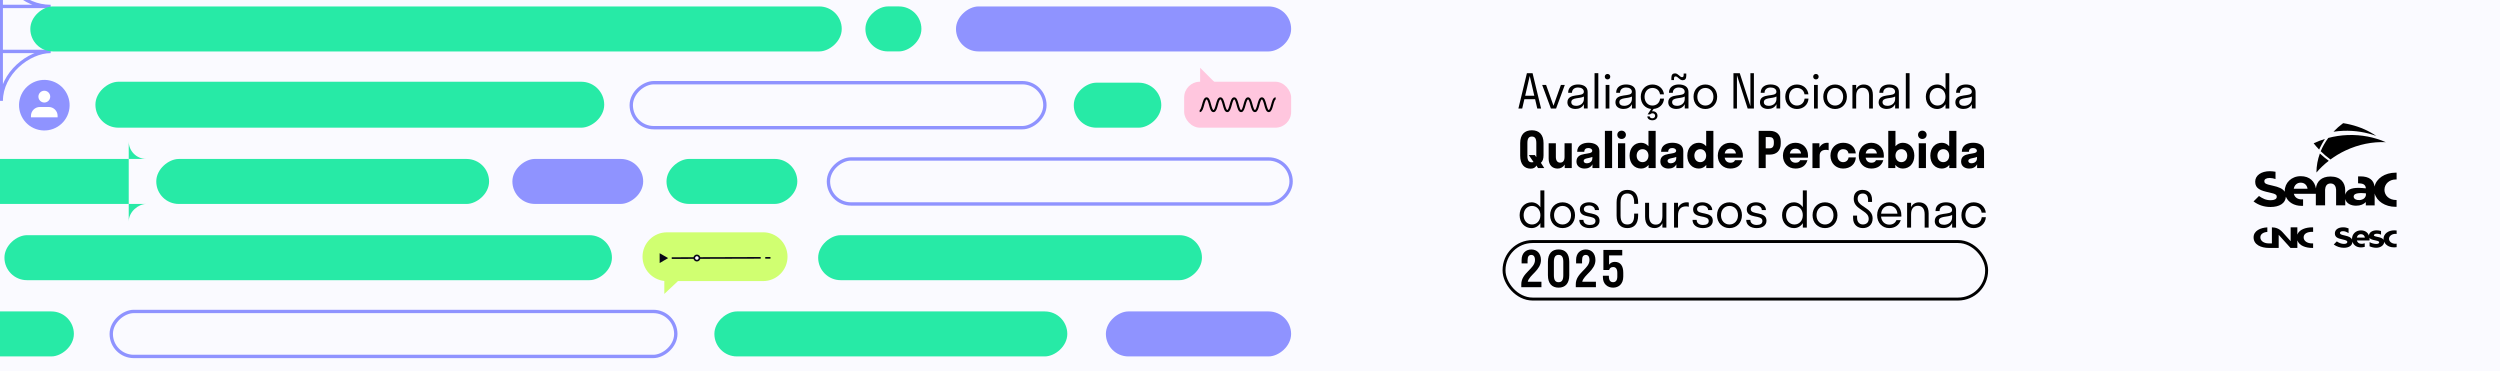 <?xml version="1.0" encoding="UTF-8"?>
<svg id="uuid-da7db343-cf01-40f0-a7f6-5b8e479f72d7" data-name="Layer 1" xmlns="http://www.w3.org/2000/svg" xmlns:xlink="http://www.w3.org/1999/xlink" viewBox="0 0 1024 152">
  <rect x="0" y="0" width="1024" height="152" fill="#333333" stroke="none"/>
  <defs>
    <clipPath id="uuid-6e410a05-1693-4cd0-9d4e-8ffaebe5ef3e">
      <rect width="1024" height="152" style="fill: none;"/>
    </clipPath>
  </defs>
  <g style="clip-path: url(#uuid-6e410a05-1693-4cd0-9d4e-8ffaebe5ef3e);">
    <rect x="-4.27" y="-4.95" width="1033.44" height="164.53" style="fill: #fafaff;"/>
    <g>
      <rect x="616.06" y="98.94" width="197.66" height="23.55" rx="11.68" ry="11.68" style="fill: none; stroke: #000; stroke-miterlimit: 10; stroke-width: 1.21px;"/>
      <g>
        <path d="M627.74,29.98l3.49,14.48h-1.56l-.89-3.82h-4.4l-.89,3.82h-1.56l3.49-14.48h2.32ZM628.45,39.22l-1.87-8.09-1.87,8.09h3.75Z"/>
        <path d="M635.25,44.45l-3.57-9.65h1.6l3.03,8.51,3.03-8.51h1.6l-3.57,9.65h-2.12Z"/>
        <path d="M642.01,41.94c0-4.21,6.74-1.87,6.74-4.34,0-1.14-1.02-1.76-2.39-1.76s-2.47.73-2.47,2.16h-1.58c0-2.45,1.97-3.4,4.05-3.4s3.94.85,3.94,3.05v6.79h-1.53v-1.78c-.66,1.37-1.99,1.97-3.44,1.97-1.78,0-3.32-.85-3.32-2.7ZM645.62,43.35c1.62,0,3.15-1,3.15-2.88v-.93c-1.68.95-5.17.27-5.17,2.3,0,1,.83,1.51,2.03,1.51Z"/>
        <path d="M653.13,44.45v-14.48h1.54v14.48h-1.54Z"/>
        <path d="M657.32,31.41c0-.64.48-1.12,1.12-1.12s1.12.48,1.12,1.12-.46,1.12-1.12,1.12-1.12-.5-1.12-1.12ZM657.67,44.45v-9.65h1.54v9.65h-1.54Z"/>
        <path d="M661.68,41.94c0-4.21,6.74-1.87,6.74-4.34,0-1.14-1.02-1.76-2.39-1.76s-2.47.73-2.47,2.16h-1.58c0-2.45,1.97-3.4,4.05-3.4s3.94.85,3.94,3.05v6.79h-1.52v-1.78c-.66,1.37-1.99,1.97-3.44,1.97-1.78,0-3.32-.85-3.32-2.7ZM665.29,43.35c1.62,0,3.15-1,3.15-2.88v-.93c-1.68.95-5.17.27-5.17,2.3,0,1,.83,1.51,2.03,1.51Z"/>
        <path d="M675.72,47.7c.06.5.5.75,1.1.75.68,0,1.12-.44,1.12-1.02s-.44-1.02-1.06-1.02c-.5,0-.87.25-1,.46h-1.02l1.47-2.24c-2.49-.23-4.27-2.22-4.27-5,0-2.95,2.03-5.02,4.77-5.02,2.51,0,4.46,1.62,4.73,4.03h-1.62c-.21-1.66-1.52-2.62-3.11-2.62-1.83,0-3.22,1.45-3.22,3.61s1.39,3.61,3.22,3.61c1.6,0,2.95-1.04,3.15-2.84h1.6c-.13,2.39-1.93,4.03-4.27,4.23l-.68.96c.12-.02.23-.02.37-.02,1.16,0,1.91.85,1.91,1.85s-.79,1.85-2.08,1.85-2.08-.71-2.08-1.58h.98Z"/>
        <path d="M683.31,41.94c0-4.21,6.74-1.87,6.74-4.34,0-1.14-1.02-1.76-2.39-1.76s-2.47.73-2.47,2.16h-1.58c0-2.45,1.97-3.4,4.05-3.4s3.94.85,3.94,3.05v6.79h-1.52v-1.78c-.66,1.37-1.99,1.97-3.44,1.97-1.78,0-3.32-.85-3.32-2.7ZM684.6,31.83c0-1.22.52-1.78,1.49-1.78,1.31,0,1.95,1.56,2.86,1.56.42,0,.67-.21.67-.85v-.64h1.08v.96c0,1.22-.54,1.78-1.49,1.78-1.31,0-1.95-1.56-2.86-1.56-.42,0-.68.21-.68.85v.64h-1.08v-.96ZM686.92,43.35c1.62,0,3.15-1,3.15-2.88v-.93c-1.68.95-5.17.27-5.17,2.3,0,1,.83,1.51,2.03,1.51Z"/>
        <path d="M693.67,39.63c0-2.95,2.07-5.02,4.84-5.02s4.84,2.07,4.84,5.02-2.07,5.02-4.84,5.02-4.84-2.07-4.84-5.02ZM701.82,39.63c0-2.16-1.43-3.61-3.3-3.61s-3.3,1.45-3.3,3.61,1.43,3.61,3.3,3.61,3.3-1.45,3.3-3.61Z"/>
        <path d="M716.97,43.49v-13.51h1.43v14.48h-2.55l-4.4-13.65v13.65h-1.43v-14.48h2.59l4.36,13.51Z"/>
        <path d="M720.88,41.94c0-4.21,6.74-1.87,6.74-4.34,0-1.14-1.02-1.76-2.39-1.76s-2.47.73-2.47,2.16h-1.58c0-2.45,1.97-3.4,4.05-3.4s3.94.85,3.94,3.05v6.79h-1.52v-1.78c-.66,1.37-1.99,1.97-3.44,1.97-1.78,0-3.32-.85-3.32-2.7ZM724.49,43.35c1.62,0,3.15-1,3.15-2.88v-.93c-1.68.95-5.17.27-5.17,2.3,0,1,.83,1.51,2.03,1.51Z"/>
        <path d="M736.01,36.02c-1.83,0-3.22,1.45-3.22,3.61s1.39,3.61,3.22,3.61c1.6,0,2.95-1.04,3.15-2.84h1.6c-.15,2.55-2.18,4.25-4.75,4.25-2.74,0-4.77-2.07-4.77-5.02s2.03-5.02,4.77-5.02c2.51,0,4.46,1.62,4.73,4.03h-1.62c-.21-1.66-1.52-2.62-3.11-2.62Z"/>
        <path d="M742.68,31.41c0-.64.48-1.12,1.12-1.12s1.12.48,1.12,1.12-.46,1.12-1.12,1.12-1.12-.5-1.12-1.12ZM743.02,44.45v-9.65h1.54v9.65h-1.54Z"/>
        <path d="M746.81,39.63c0-2.95,2.07-5.02,4.84-5.02s4.84,2.07,4.84,5.02-2.07,5.02-4.84,5.02-4.84-2.07-4.84-5.02ZM754.95,39.63c0-2.16-1.43-3.61-3.3-3.61s-3.3,1.45-3.3,3.61,1.43,3.61,3.3,3.61,3.3-1.45,3.3-3.61Z"/>
        <path d="M762.93,35.96c-1.62,0-2.64,1.08-2.64,3.28v5.21h-1.54v-9.65h1.54v1.7c.6-1.25,1.72-1.89,3.09-1.89,2.16,0,3.75,1.33,3.75,4.3v5.54h-1.54v-5.21c0-2.2-1.02-3.28-2.64-3.28Z"/>
        <path d="M769.49,41.94c0-4.21,6.74-1.87,6.74-4.34,0-1.14-1.02-1.76-2.39-1.76s-2.47.73-2.47,2.16h-1.58c0-2.45,1.97-3.4,4.05-3.4s3.94.85,3.94,3.05v6.79h-1.53v-1.78c-.66,1.37-1.99,1.97-3.44,1.97-1.78,0-3.32-.85-3.32-2.7ZM773.1,43.35c1.62,0,3.15-1,3.15-2.88v-.93c-1.68.95-5.17.27-5.17,2.3,0,1,.83,1.51,2.03,1.51Z"/>
        <path d="M780.62,44.45v-14.48h1.54v14.48h-1.54Z"/>
        <path d="M796.89,36.54v-6.56h1.54v14.48h-1.54v-1.74c-.77,1.2-1.99,1.93-3.44,1.93-2.64,0-4.63-2.07-4.63-5.02s1.99-5.02,4.63-5.02c1.45,0,2.66.73,3.44,1.93ZM790.36,39.63c0,2.16,1.41,3.61,3.26,3.61s3.26-1.45,3.26-3.61-1.41-3.61-3.26-3.61-3.26,1.45-3.26,3.61Z"/>
        <path d="M800.91,41.94c0-4.21,6.74-1.87,6.74-4.34,0-1.14-1.02-1.76-2.39-1.76s-2.47.73-2.47,2.16h-1.58c0-2.45,1.97-3.4,4.05-3.4s3.94.85,3.94,3.05v6.79h-1.52v-1.78c-.66,1.37-1.99,1.97-3.44,1.97-1.78,0-3.32-.85-3.32-2.7ZM804.52,43.35c1.62,0,3.15-1,3.15-2.88v-.93c-1.68.95-5.17.27-5.17,2.3,0,1,.83,1.51,2.03,1.51Z"/>
        <path d="M622.67,63.8v-5.16c0-3.54,1.81-5.28,4.78-5.28s4.78,1.75,4.78,5.28v4.96c0,1.36-.32,2.44-1.08,3.09l1.38,2.15h-2.54l-.71-1.06c-.37.94-1.28,1.3-2.34,1.3-2.52,0-4.27-1.75-4.27-5.28ZM628.16,66.4l-1.97-2.89h2.5l.57.87c.02-.16.02-.35.02-.53v-5.28c0-1.99-.69-2.64-1.83-2.64s-1.83.65-1.83,2.64v5.28c0,1.99.67,2.64,1.83,2.64.26,0,.49-.04.71-.1Z"/>
        <path d="M639.07,66.61c1.12,0,1.77-.79,1.77-2.32v-5.61h2.95v10.16h-2.89v-1.44c-.61,1.06-1.65,1.65-2.91,1.65-2.09,0-3.66-1.36-3.66-4.08v-6.28h2.95v5.61c0,1.52.67,2.32,1.79,2.32Z"/>
        <path d="M645.72,66.14c0-4.29,6.46-2.38,6.46-4.37,0-.71-.69-1.14-1.61-1.14-1.04,0-1.65.55-1.65,1.54h-2.91c0-2.66,2.28-3.7,4.63-3.7s4.47.94,4.47,3.37v6.99h-2.84v-1.54c-.65,1.24-1.83,1.75-3.23,1.75-1.69,0-3.33-.89-3.33-2.91ZM649.95,66.87c1.22,0,2.28-.71,2.28-2.07v-.53c-1.4.63-3.56.45-3.56,1.63,0,.65.57.98,1.28.98Z"/>
        <path d="M657.37,68.84v-15.24h2.95v15.24h-2.95Z"/>
        <path d="M662.45,55.21c0-.96.75-1.69,1.75-1.69s1.77.73,1.77,1.69-.73,1.71-1.77,1.71-1.75-.75-1.75-1.71ZM662.73,68.84v-10.16h2.95v10.16h-2.95Z"/>
        <path d="M675.21,59.9v-6.3h2.95v15.24h-2.91v-1.28c-.75.93-1.81,1.48-3.05,1.48-2.74,0-4.72-2.11-4.72-5.28s1.97-5.28,4.72-5.28c1.22,0,2.26.53,3.01,1.42ZM670.37,63.76c0,1.61,1.04,2.66,2.42,2.66s2.42-1.06,2.42-2.66-1.02-2.66-2.42-2.66-2.42,1.06-2.42,2.66Z"/>
        <path d="M680.09,66.14c0-4.29,6.46-2.38,6.46-4.37,0-.71-.69-1.14-1.61-1.14-1.04,0-1.65.55-1.65,1.54h-2.91c0-2.66,2.28-3.7,4.63-3.7s4.47.94,4.47,3.37v6.99h-2.84v-1.54c-.65,1.24-1.83,1.75-3.23,1.75-1.69,0-3.33-.89-3.33-2.91ZM684.31,66.87c1.22,0,2.28-.71,2.28-2.07v-.53c-1.4.63-3.56.45-3.56,1.63,0,.65.57.98,1.28.98Z"/>
        <path d="M698.85,59.9v-6.3h2.95v15.24h-2.91v-1.28c-.75.93-1.81,1.48-3.05,1.48-2.74,0-4.72-2.11-4.72-5.28s1.97-5.28,4.72-5.28c1.22,0,2.26.53,3.01,1.42ZM694.01,63.76c0,1.61,1.04,2.66,2.42,2.66s2.42-1.06,2.42-2.66-1.02-2.66-2.42-2.66-2.42,1.06-2.42,2.66Z"/>
        <path d="M706.43,64.58c.22,1.34,1.06,2.07,2.4,2.07.94,0,1.54-.35,1.83-1.02h2.99c-.63,2.24-2.4,3.41-4.9,3.41-2.99,0-5.14-2.17-5.14-5.28s2.15-5.28,5.14-5.28,5.14,2.17,5.14,5.28c0,.28-.02.55-.04.81h-7.42ZM706.45,62.85h4.59c-.24-1.28-1.06-1.95-2.3-1.95s-2.05.67-2.3,1.95Z"/>
        <path d="M720.35,68.84v-15.24h4.59c2.66,0,4.45,1.5,4.45,4.31v.94c0,2.89-1.79,4.47-4.45,4.47h-1.71v5.53h-2.89ZM723.24,56.14v4.61h1.54c1.12,0,1.79-.61,1.79-2.11v-.53c0-1.42-.67-1.97-1.79-1.97h-1.54Z"/>
        <path d="M733.11,64.58c.22,1.34,1.06,2.07,2.4,2.07.94,0,1.54-.35,1.83-1.02h2.99c-.63,2.24-2.4,3.41-4.9,3.41-2.99,0-5.14-2.17-5.14-5.28s2.15-5.28,5.14-5.28,5.14,2.17,5.14,5.28c0,.28-.02.55-.04.81h-7.42ZM733.13,62.85h4.59c-.24-1.28-1.06-1.95-2.3-1.95s-2.05.67-2.3,1.95Z"/>
        <path d="M745.23,60.45c.67-1.26,1.81-1.97,3.25-1.97.2,0,.41,0,.53.04v3.01c-.29-.08-.65-.16-1.06-.16-1.67,0-2.62.83-2.62,2.36v5.12h-2.95v-10.16h2.85v1.77Z"/>
        <path d="M754.94,61.1c-1.34,0-2.32,1.08-2.32,2.66s.96,2.66,2.32,2.66c1.12,0,2.05-.65,2.24-1.95h2.97c-.14,2.74-2.26,4.57-5.2,4.57s-5.2-2.17-5.2-5.28,2.22-5.28,5.2-5.28,4.92,1.75,5.18,4.35h-3.01c-.14-1.16-1.06-1.73-2.17-1.73Z"/>
        <path d="M764.17,64.58c.22,1.34,1.06,2.07,2.4,2.07.94,0,1.54-.35,1.83-1.02h2.99c-.63,2.24-2.4,3.41-4.9,3.41-2.99,0-5.14-2.17-5.14-5.28s2.16-5.28,5.14-5.28,5.14,2.17,5.14,5.28c0,.28-.02.55-.04.81h-7.42ZM764.19,62.85h4.59c-.24-1.28-1.06-1.95-2.3-1.95s-2.05.67-2.3,1.95Z"/>
        <path d="M784.11,63.76c0,3.17-1.97,5.28-4.74,5.28-1.24,0-2.3-.55-3.05-1.5v1.3h-2.89v-15.24h2.95v6.3c.75-.89,1.79-1.42,2.99-1.42,2.76,0,4.74,2.11,4.74,5.28ZM776.38,63.76c0,1.61,1.04,2.66,2.42,2.66s2.4-1.06,2.4-2.66-1.02-2.66-2.4-2.66-2.42,1.06-2.42,2.66Z"/>
        <path d="M785.63,55.21c0-.96.75-1.69,1.75-1.69s1.77.73,1.77,1.69-.73,1.71-1.77,1.71-1.75-.75-1.75-1.71ZM785.92,68.84v-10.16h2.95v10.16h-2.95Z"/>
        <path d="M798.39,59.9v-6.3h2.95v15.24h-2.91v-1.28c-.75.93-1.81,1.48-3.05,1.48-2.74,0-4.72-2.11-4.72-5.28s1.97-5.28,4.72-5.28c1.22,0,2.26.53,3.01,1.42ZM793.56,63.76c0,1.61,1.04,2.66,2.42,2.66s2.42-1.06,2.42-2.66-1.02-2.66-2.42-2.66-2.42,1.06-2.42,2.66Z"/>
        <path d="M803.27,66.14c0-4.29,6.46-2.38,6.46-4.37,0-.71-.69-1.14-1.61-1.14-1.04,0-1.65.55-1.65,1.54h-2.91c0-2.66,2.28-3.7,4.63-3.7s4.47.94,4.47,3.37v6.99h-2.84v-1.54c-.65,1.24-1.83,1.75-3.23,1.75-1.69,0-3.33-.89-3.33-2.91ZM807.5,66.87c1.22,0,2.28-.71,2.28-2.07v-.53c-1.4.63-3.56.45-3.56,1.63,0,.65.57.98,1.28.98Z"/>
        <path d="M630.94,84.9v-6.91h1.63v15.24h-1.63v-1.83c-.81,1.26-2.09,2.03-3.62,2.03-2.79,0-4.88-2.17-4.88-5.28s2.09-5.28,4.88-5.28c1.52,0,2.8.77,3.62,2.03ZM624.08,88.15c0,2.28,1.48,3.8,3.43,3.8s3.43-1.52,3.43-3.8-1.48-3.8-3.43-3.8-3.43,1.52-3.43,3.8Z"/>
        <path d="M634.93,88.15c0-3.11,2.17-5.28,5.1-5.28s5.1,2.17,5.1,5.28-2.17,5.28-5.1,5.28-5.1-2.17-5.1-5.28ZM643.5,88.15c0-2.28-1.5-3.8-3.48-3.8s-3.48,1.52-3.48,3.8,1.5,3.8,3.48,3.8,3.48-1.52,3.48-3.8Z"/>
        <path d="M651.19,93.44c-2.46,0-4.31-1.22-4.31-3.39h1.69c0,1.4,1.14,2.09,2.62,2.09s2.32-.55,2.32-1.65c0-2.76-6.4-.67-6.4-4.74,0-1.79,1.63-2.89,3.78-2.89,2.34,0,4.07,1.38,4.07,3.19h-1.69c0-1.08-1.02-1.89-2.38-1.89-1.28,0-2.15.57-2.15,1.52,0,2.58,6.44.61,6.44,4.74,0,1.91-1.65,3.01-3.98,3.01Z"/>
        <path d="M670.98,87.5v.81c0,3.43-1.67,5.12-4.41,5.12s-4.41-1.69-4.41-5.12v-5.41c0-3.43,1.67-5.12,4.41-5.12s4.41,1.69,4.41,5.12v.61h-1.63v-.61c0-2.58-1.04-3.64-2.78-3.64s-2.79,1.06-2.79,3.64v5.41c0,2.58,1.04,3.64,2.79,3.64s2.78-1.06,2.78-3.64v-.81h1.63Z"/>
        <path d="M678.2,92.01c1.69,0,2.72-1.16,2.72-3.54v-5.41h1.63v10.16h-1.63v-1.83c-.63,1.36-1.81,2.03-3.21,2.03-2.22,0-3.88-1.42-3.88-4.61v-5.75h1.63v5.41c0,2.38,1.04,3.54,2.74,3.54Z"/>
        <path d="M687.32,85.1c.71-1.48,2.01-2.24,3.64-2.24.26,0,.55.02.77.1v1.75c-.3-.12-.69-.18-1.1-.18-2.09,0-3.31,1.2-3.31,3.7v5h-1.63v-10.16h1.63v2.03Z"/>
        <path d="M697.57,93.44c-2.46,0-4.31-1.22-4.31-3.39h1.69c0,1.4,1.14,2.09,2.62,2.09s2.32-.55,2.32-1.65c0-2.76-6.4-.67-6.4-4.74,0-1.79,1.63-2.89,3.78-2.89,2.34,0,4.07,1.38,4.07,3.19h-1.69c0-1.08-1.02-1.89-2.38-1.89-1.28,0-2.15.57-2.15,1.52,0,2.58,6.44.61,6.44,4.74,0,1.91-1.65,3.01-3.98,3.01Z"/>
        <path d="M703.3,88.15c0-3.11,2.17-5.28,5.1-5.28s5.1,2.17,5.1,5.28-2.17,5.28-5.1,5.28-5.1-2.17-5.1-5.28ZM711.88,88.15c0-2.28-1.5-3.8-3.48-3.8s-3.48,1.52-3.48,3.8,1.5,3.8,3.48,3.8,3.48-1.52,3.48-3.8Z"/>
        <path d="M719.56,93.44c-2.46,0-4.31-1.22-4.31-3.39h1.69c0,1.4,1.14,2.09,2.62,2.09s2.32-.55,2.32-1.65c0-2.76-6.4-.67-6.4-4.74,0-1.79,1.63-2.89,3.78-2.89,2.34,0,4.07,1.38,4.07,3.19h-1.69c0-1.08-1.02-1.89-2.38-1.89-1.28,0-2.15.57-2.15,1.52,0,2.58,6.44.61,6.44,4.74,0,1.91-1.65,3.01-3.98,3.01Z"/>
        <path d="M738.44,84.9v-6.91h1.63v15.24h-1.63v-1.83c-.81,1.26-2.09,2.03-3.62,2.03-2.79,0-4.88-2.17-4.88-5.28s2.09-5.28,4.88-5.28c1.52,0,2.8.77,3.62,2.03ZM731.57,88.15c0,2.28,1.48,3.8,3.43,3.8s3.43-1.52,3.43-3.8-1.48-3.8-3.43-3.8-3.43,1.52-3.43,3.8Z"/>
        <path d="M742.42,88.15c0-3.11,2.17-5.28,5.1-5.28s5.1,2.17,5.1,5.28-2.17,5.28-5.1,5.28-5.1-2.17-5.1-5.28ZM751,88.15c0-2.28-1.5-3.8-3.48-3.8s-3.48,1.52-3.48,3.8,1.5,3.8,3.48,3.8,3.48-1.52,3.48-3.8Z"/>
        <path d="M763.01,77.79c2.13,0,3.78,1.32,3.78,4.06v.85h-1.63v-.79c0-1.81-.83-2.64-2.15-2.64s-2.11.77-2.11,2.15.93,2.17,2.05,2.93l1.52,1.04c1.38.96,2.56,2.11,2.56,4.08,0,2.64-1.79,3.96-4,3.96s-4-1.44-4-4.06v-1.06h1.63v.91c0,1.69.96,2.72,2.38,2.72s2.38-.85,2.38-2.28-.89-2.28-2.01-3.03l-1.48-1.02c-1.44-.98-2.64-2.15-2.64-4.21,0-2.6,1.69-3.64,3.74-3.64Z"/>
        <path d="M770.47,88.72c.22,2.03,1.54,3.29,3.43,3.29,1.4,0,2.42-.69,2.87-1.83h1.77c-.65,2.05-2.4,3.25-4.7,3.25-2.87,0-4.96-2.17-4.96-5.28s2.09-5.28,4.96-5.28,4.96,2.17,4.96,5.28c0,.2-.02.37-.02.57h-8.31ZM770.49,87.52h6.71c-.22-2.01-1.5-3.23-3.35-3.23s-3.13,1.22-3.35,3.23Z"/>
        <path d="M785.57,84.29c-1.71,0-2.79,1.14-2.79,3.46v5.49h-1.63v-10.16h1.63v1.79c.63-1.32,1.81-1.99,3.25-1.99,2.28,0,3.94,1.4,3.94,4.53v5.83h-1.63v-5.49c0-2.32-1.08-3.46-2.78-3.46Z"/>
        <path d="M792.48,90.59c0-4.43,7.09-1.97,7.09-4.57,0-1.2-1.08-1.85-2.52-1.85s-2.6.77-2.6,2.28h-1.67c0-2.58,2.07-3.58,4.27-3.58s4.15.89,4.15,3.21v7.15h-1.61v-1.87c-.69,1.44-2.09,2.07-3.62,2.07-1.87,0-3.5-.89-3.5-2.85ZM796.28,92.07c1.71,0,3.31-1.06,3.31-3.03v-.98c-1.77,1-5.45.28-5.45,2.42,0,1.06.87,1.58,2.13,1.58Z"/>
        <path d="M808.41,84.35c-1.93,0-3.39,1.52-3.39,3.8s1.46,3.8,3.39,3.8c1.69,0,3.11-1.1,3.31-2.99h1.69c-.16,2.68-2.3,4.47-5,4.47-2.89,0-5.02-2.17-5.02-5.28s2.13-5.28,5.02-5.28c2.64,0,4.7,1.71,4.98,4.25h-1.71c-.22-1.75-1.61-2.76-3.27-2.76Z"/>
        <path d="M625.76,115.39h5.61v2.24h-8.25v-1.18c0-4.72,5.61-6.3,5.61-9.92,0-1.48-.61-2.11-1.5-2.11-.96,0-1.54.57-1.54,2.24v1.22h-2.44v-1.42c0-2.78,1.77-4.27,3.98-4.27s3.94,1.48,3.94,4.35c0,4.15-4.74,6.02-5.41,8.86Z"/>
        <path d="M634.03,112.74v-5.49c0-3.39,1.65-5.08,4.37-5.08s4.37,1.69,4.37,5.08v5.49c0,3.39-1.65,5.08-4.37,5.08s-4.37-1.69-4.37-5.08ZM640.33,112.74v-5.49c0-2.13-.73-2.85-1.93-2.85s-1.93.71-1.93,2.85v5.49c0,2.13.71,2.85,1.93,2.85s1.93-.71,1.93-2.85Z"/>
        <path d="M648.08,115.39h5.61v2.24h-8.25v-1.18c0-4.72,5.61-6.3,5.61-9.92,0-1.48-.61-2.11-1.5-2.11-.96,0-1.54.57-1.54,2.24v1.22h-2.44v-1.42c0-2.78,1.77-4.27,3.98-4.27s3.94,1.48,3.94,4.35c0,4.15-4.74,6.02-5.41,8.86Z"/>
        <path d="M659.09,108.42c.51-.71,1.28-1.16,2.3-1.16,2.3,0,3.5,1.54,3.5,4.47v1.54c0,3.01-1.85,4.55-4.15,4.55s-4.19-1.48-4.19-4.27v-.61h2.44v.2c0,1.81.67,2.44,1.75,2.44,1.02,0,1.71-.69,1.71-2.32v-1.42c0-1.79-.69-2.46-1.71-2.46s-1.46.59-1.65,1.22h-2.34v-8.23h7.72v2.24h-5.39v3.8Z"/>
      </g>
    </g>
    <g>
      <path d="M947.45,94.98c-.15-.01-.28-.02-.4-.02-2.06,0-3.48.8-3.48,2.26s1.43,2.48,3.48,2.48c.12,0,.25,0,.4-.02v1.86h0c-.13,0-.26.01-.39.01-2.59,0-5.33-.9-6.06-3.11v3.11h-2.81l-4.84-5.37v5.37h-4.09c-3-.01-6.19-1.23-6.19-4.33,0-2.69,2.8-3.94,5.63-4.09v1.86c-1.72.15-2.86.93-2.86,2.23,0,1.44,1.41,2.46,3.43,2.48h1.3v-6.58c1.52,0,3.05.54,4.32,1.94,1.23,1.36,3.36,3.73,3.36,3.73v-5.67h2.74v2.98c.73-2.08,3.47-2.98,6.06-2.98.13,0,.27,0,.4.02v1.85Z"/>
      <path d="M968.66,97.32h-3.3c.17-.85.76-1.41,1.67-1.41s1.5.57,1.63,1.41M978.53,97.82c0-1.12,1.17-2.03,2.61-2.03.18,0,.35.01.52.04v-1.42c-.31-.04-.64-.06-1-.06-2.49,0-4.37,1.49-4.37,3.48,0,.15.02.29.04.43-.36-.63-1.17-.95-2.34-1.19-1.47-.3-1.67-.43-1.64-.75.03-.31.52-.59,1.26-.59.47,0,1.1.11,1.66.37v-1.48c-.54-.17-1.13-.28-1.77-.28-1.85,0-3.1.89-3.19,2.11,0,.02,0,.04,0,.06-.44-1.22-1.48-2.14-3.29-2.14-2.17,0-3.64,1.58-3.64,3.5,0,.1.02.19.03.29-.35-.88-1.35-1.33-2.89-1.67-1.65-.36-2.07-.54-2.07-1.07v-.02c0-.4.42-.71,1.23-.71s1.45.3,2.29.79v-1.93c-.72-.29-1.37-.44-2.26-.44-1.96,0-3.35.98-3.35,2.46v.02c0,1.62,1.24,2.07,3.17,2.49,1.6.35,1.93.58,1.93,1.04v.02c0,.48-.52.77-1.38.77-1.09,0-2.06-.43-2.93-1.03l-1.24,1.27c1.15.87,2.68,1.35,4.13,1.35,2.06,0,3.51-.91,3.51-2.52.43,1.42,1.71,2.36,3.45,2.36.33,0,.81-.01,1.59-.21v-1.47c-.73.21-1.04.23-1.47.21-.86-.04-1.55-.53-1.75-1.37h5.17c.01-.17.03-.28.03-.47v-.02c0-.2-.02-.39-.04-.58.38.57,1.24.8,2.45,1.04,1.44.29,1.52.51,1.52.85,0,.3-.38.64-1.23.61-.87-.03-1.9-.29-2.69-.74v1.7c.82.37,1.87.6,2.68.6,1.95,0,3.28-1.14,3.28-2.37,0-.05-.01-.09-.01-.13.34.83,1.02,1.46,1.8,1.85.77.37,1.59.49,2.26.49.4,0,.74-.03,1.07-.08v-1.44c-.17.03-.34.04-.52.04-1.44,0-2.61-.91-2.61-2.03"/>
      <path d="M973.36,55.7c-2.98-2.05-6.57-3.67-10.52-4.64-.98-.23-1.96-.45-2.97-.6-.04,0-.08,0-.12-.01-1.44,1.06-2.77,2.24-3.96,3.5,1.32-.19,2.67-.32,4.05-.37,4.81-.18,9.39.61,13.52,2.11"/>
      <path d="M954.56,65.32c1.87-1.38,3.92-2.62,6.13-3.66,5.45-2.57,11.15-3.66,16.53-3.42-4.63-2.05-9.95-3.12-15.57-2.92-2.77.1-5.45.51-7.98,1.18-1.26,1.7-2.31,3.52-3.1,5.45,1.22,1.2,2.56,2.33,3.99,3.38"/>
      <path d="M948.81,70.67c1.48-1.74,3.17-3.35,5.05-4.81-1.3-.93-2.51-1.93-3.64-2.99-.9,2.48-1.4,5.09-1.41,7.8"/>
      <path d="M950.2,60.64c.63-1.3,1.32-2.54,2.07-3.72-1.6.49-3.14,1.08-4.6,1.78.7.89,1.45,1.74,2.25,2.57.1-.21.19-.42.29-.63"/>
      <path d="M969.08,79.96c-.33,1.71-2.09,1.96-2.49,1.99-2.85.15-2.95-1.8-2-2.39,1.29-.8,4.5-.35,4.5-.35,0,.12.03.41-.01.76M945.17,77.31h-5.65c.3-1.5,1.31-2.49,2.86-2.49s2.56,1,2.79,2.49M976.68,77.72v-.05c0-2.33,2.01-4.16,4.57-4.16.14,0,.27,0,.4.01v-2.8c-.12,0-.24,0-.37,0-4.46,0-7.95,2.38-8.67,5.71-.31-2.64-2.13-4.19-5.84-4.19-.17,0-.74,0-.9,0v2.83c.73,0,1.73.13,2.17.37.65.34.99.92,1.01,1.71-.89-.1-1.9-.18-2.78-.2-3.48-.09-5.25,1.03-5.67,2.84v-1.86c0-3.16-1.93-5.63-6.02-5.63-3.76,0-5.69,2.08-5.98,4.87-.47-2.75-2.43-5.01-6.24-5.01s-6.53,2.75-6.53,6.08v.04c0,.09,0,.18.01.27-.77-1.27-2.48-1.97-4.98-2.51-2.96-.63-3.38-.94-3.38-1.87v-.04c0-.69.76-1.24,2.2-1.24.74,0,1.7.2,2.37.45v-2.99c-.63-.11-1.59-.23-2.32-.23-3.5,0-6,1.71-6,4.3v.04c0,2.83,2.23,3.62,5.68,4.36,2.87.61,3.14,1.02,3.14,1.81v.04c0,.83-.93,1.34-2.47,1.34-1.96,0-3.26-.67-4.8-1.73l-2.23,2.22c2.06,1.53,4.36,2.28,6.96,2.28,3.6,0,6.15-1.51,6.28-4.21.97,2.29,3.4,3.75,6.45,3.75.11,0,.48-.02.6-.02v-2.66c-.1,0-.45.02-.55.02-1.68,0-2.86-.78-3.23-2.29h9.01v4.73h3.79v-6.41c.07-1.17.53-2.55,2.24-2.55s2.2,1.38,2.27,2.55v6.41h3.75v-2.57c.44,1.77,2.27,2.72,4.43,2.72,1.83,0,3.08-.59,3.99-1.48v1.35h3.62v-4.88c.83,3.16,4.29,5.47,8.55,5.47.15,0,.29,0,.43,0v-2.79c-.07,0-.13,0-.2,0-2.76,0-4.77-1.77-4.77-4.21"/>
    </g>
    <g>
      <path d="M312.59,95.16h-39.42c-5.52,0-9.99,4.47-9.99,9.99h0c0,5.16,3.91,9.41,8.93,9.93v5.31l5.59-5.26h34.88c5.52,0,9.99-4.47,9.99-9.99h0c0-5.52-4.47-9.99-9.99-9.99Z" style="fill: #d0ff71;"/>
      <g>
        <polygon points="273.67 105.72 271.93 106.73 270.2 107.74 270.19 105.73 270.19 103.72 271.93 104.72 273.67 105.72" style="fill: #080717;"/>
        <line x1="275.14" y1="105.72" x2="311.58" y2="105.61" style="fill: none; stroke: #080717; stroke-linejoin: round; stroke-width: .69px;"/>
        <line x1="313.45" y1="105.6" x2="315.58" y2="105.6" style="fill: none; stroke: #080717; stroke-linejoin: round; stroke-width: .69px;"/>
        <path d="M286.52,105.68c0,.6-.48,1.08-1.07,1.08-.6,0-1.08-.48-1.08-1.07,0-.6.48-1.08,1.07-1.08.6,0,1.08.48,1.08,1.07Z" style="fill: #fff; stroke: #080717; stroke-linejoin: round; stroke-width: .69px;"/>
      </g>
      <rect x="117.02" y="-18.87" width="18.43" height="248.83" rx="9.21" ry="9.21" transform="translate(20.69 231.78) rotate(-90)" style="fill: #27eaa6;"/>
      <rect x="404.5" y="26.95" width="18.43" height="157.2" rx="9.21" ry="9.21" transform="translate(308.17 519.26) rotate(-90)" style="fill: #27eaa6;"/>
      <rect x="-51.23" y="-20.44" width="18.43" height="189.51" rx="-7.19" ry="-7.19" transform="translate(-116.34 32.3) rotate(-90)" style="fill: #27eaa6;"/>
      <rect x="290.57" y="47.53" width="18.43" height="53.58" rx="9.21" ry="9.21" transform="translate(225.47 374.1) rotate(-90)" style="fill: #27eaa6;"/>
      <rect x="227.45" y="47.53" width="18.43" height="53.58" rx="9.21" ry="9.21" transform="translate(162.34 310.98) rotate(-90)" style="fill: #8f93ff;"/>
      <rect x="122.95" y="6.16" width="18.43" height="136.32" rx="9.21" ry="9.21" transform="translate(57.85 206.49) rotate(-90)" style="fill: #27eaa6;"/>
      <rect x="424.87" y="-20.44" width="18.43" height="189.51" rx="9.21" ry="9.21" transform="translate(359.77 508.41) rotate(-90)" style="fill: none; stroke: #8f93ff; stroke-miterlimit: 10; stroke-width: 1.38px;"/>
      <rect x="-16.88" y="98.84" width="18.43" height="75.87" rx="9.21" ry="9.21" transform="translate(-144.45 129.11) rotate(-90)" style="fill: #27eaa6;"/>
      <rect x="355.68" y="64.5" width="18.43" height="144.56" rx="9.21" ry="9.21" transform="translate(228.11 501.67) rotate(-90)" style="fill: #27eaa6;"/>
      <rect x="151.97" y="21.16" width="18.43" height="231.24" rx="9.21" ry="9.21" transform="translate(24.41 297.97) rotate(-90)" style="fill: none; stroke: #8f93ff; stroke-miterlimit: 10; stroke-width: 1.38px;"/>
      <rect x="481.7" y="98.84" width="18.43" height="75.87" rx="9.21" ry="9.21" transform="translate(354.13 627.69) rotate(-90)" style="fill: #8f93ff;"/>
      <rect x="334.06" y="-41.63" width="18.43" height="169.43" rx="9.21" ry="9.21" transform="translate(300.19 386.36) rotate(-90)" style="fill: none; stroke: #8f93ff; stroke-miterlimit: 10; stroke-width: 1.38px;"/>
      <rect x="133.87" y="-61.31" width="18.82" height="208.41" rx="9.4" ry="9.4" transform="translate(100.39 186.17) rotate(-90)" style="fill: #27eaa6;"/>
      <rect x="448.53" y="25.16" width="18.43" height="35.84" rx="9.21" ry="9.21" transform="translate(414.66 500.83) rotate(-90)" style="fill: #27eaa6;"/>
      <rect x="-77.35" y="-56.78" width="18.43" height="137.28" rx="-20.25" ry="-20.25" transform="translate(-79.99 -56.28) rotate(-90)" style="fill: none; stroke: #8f93ff; stroke-miterlimit: 10; stroke-width: 1.38px;"/>
      <rect x="356.73" y=".38" width="18.43" height="22.94" rx="9.21" ry="9.21" transform="translate(354.09 377.79) rotate(-90)" style="fill: #27eaa6;"/>
      <rect x="169.39" y="-154.33" width="18.43" height="332.36" rx="9.21" ry="9.21" transform="translate(166.75 190.46) rotate(-90)" style="fill: #27eaa6;"/>
      <rect x="450.99" y="-56.78" width="18.43" height="137.28" rx="9.21" ry="9.21" transform="translate(448.35 472.06) rotate(-90)" style="fill: #8f93ff;"/>
      <g>
        <g>
          <rect x="485.03" y="33.48" width="43.82" height="18.82" rx="6.44" ry="6.44" style="fill: #ffc6de;"/>
          <polygon points="491.57 27.76 491.57 39.42 503.24 39.42 491.57 27.76" style="fill: #ffc6de;"/>
        </g>
        <path d="M491.39,45.5c1.41,0,1.41-5.21,2.83-5.21,1.41,0,1.41,5.21,2.82,5.21,1.41,0,1.41-5.21,2.83-5.21,1.41,0,1.41,5.21,2.83,5.21,1.41,0,1.41-5.21,2.83-5.21,1.41,0,1.41,5.21,2.83,5.21,1.41,0,1.41-5.21,2.83-5.21,1.41,0,1.41,5.21,2.83,5.21,1.41,0,1.41-5.21,2.83-5.21,1.42,0,1.42,5.21,2.83,5.21s1.42-5.21,2.83-5.21" style="fill: none; stroke: #000; stroke-width: .87px;"/>
      </g>
      <g>
        <circle cx="18.15" cy="43.09" r="10.36" transform="translate(-27.95 50.85) rotate(-76.72)" style="fill: #8f93ff;"/>
        <g>
          <path d="M23.6,48.07v-.61c0-2.01-1.63-3.64-3.64-3.64h-3.64c-2.01,0-3.64,1.63-3.64,3.64v.61h10.91Z" style="fill: #fff;"/>
          <path d="M20.57,39.58c0,1.34-1.09,2.42-2.42,2.42s-2.42-1.09-2.42-2.42,1.09-2.42,2.42-2.42,2.42,1.09,2.42,2.42Z" style="fill: #fff;"/>
        </g>
      </g>
    </g>
  </g>
</svg>
